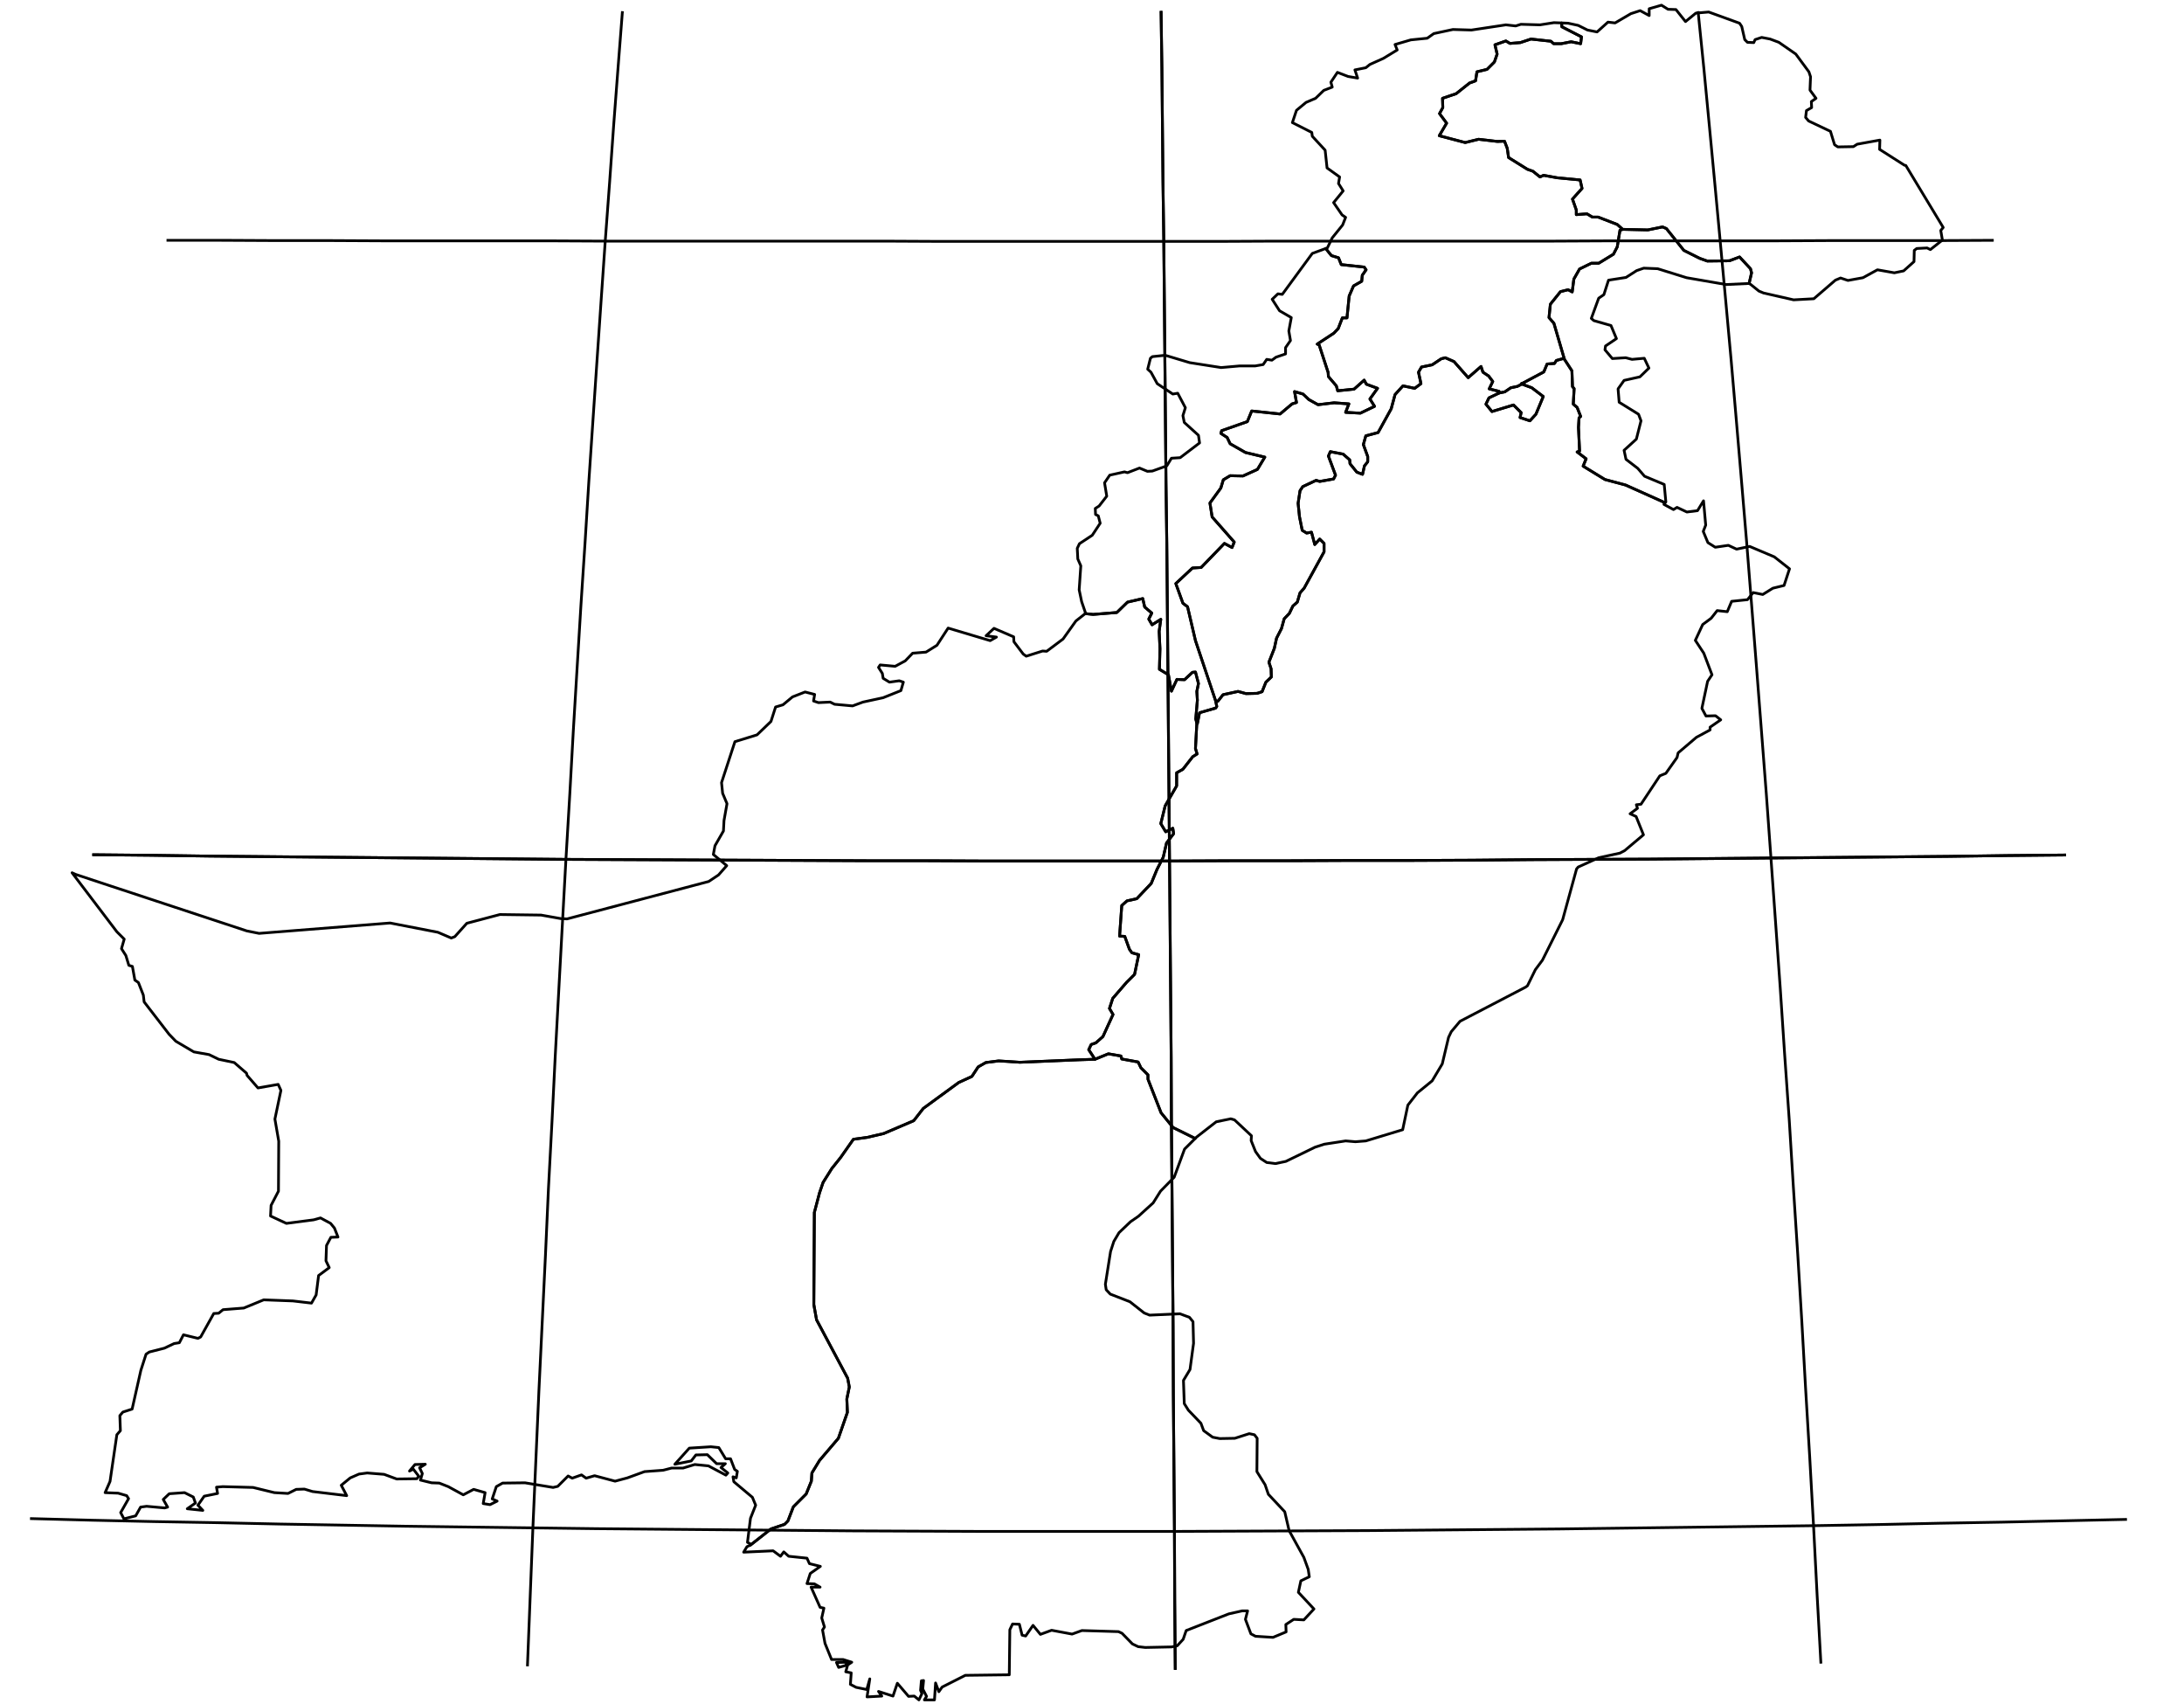 <?xml version="1.0" encoding="utf-8"?><!DOCTYPE svg  PUBLIC '-//W3C//DTD SVG 1.1//EN'  'http://www.w3.org/Graphics/SVG/1.1/DTD/svg11.dtd'><svg enable_background="new 0 0 800 624" height="624px" pretty_print="False" style="stroke-linejoin: round; stroke:#000; fill: none;" version="1.1" viewBox="0 0 800 624" width="800px" xmlns="http://www.w3.org/2000/svg" xmlns:xlink="http://www.w3.org/1999/xlink"><defs><style type="text/css"><![CDATA[path { fill-rule: evenodd; }]]></style></defs><g class="" id="pak"><path d="M397.4,224.8L394.1,227.4L389.4,234.0L383.4,238.5L381.9,238.4L375.9,240.3L374.8,239.5L371.4,235.0L371.3,233.2L364.1,230.1L361.2,232.8L365.0,233.3L362.7,234.6L347.3,230.0L343.2,236.3L339.2,238.8L334.3,239.2L331.6,242.0L327.9,244.0L322.4,243.5L321.8,244.4L323.2,246.6L323.5,248.4L325.8,249.8L329.4,249.3L330.9,249.8L330.0,252.9L323.5,255.5L316.1,257.1L312.3,258.5L305.7,257.9L304.1,257.1L299.8,257.3L298.0,256.7L298.4,254.3L294.9,253.4L290.3,255.2L286.8,258.1L284.1,258.9L282.4,264.2L277.3,269.1L269.2,271.6L264.3,286.6L264.7,290.5L266.3,294.3L265.2,300.5L265.0,304.3L261.9,309.7L261.3,312.9L266.2,317.0L263.2,320.4L259.6,322.8L207.7,336.5L205.5,336.4L198.2,335.1L183.1,334.9L171.0,338.1L166.6,343.0L165.3,343.5L160.4,341.4L142.9,338.0L94.9,341.8L90.4,340.9L41.0,324.6L27.7,320.2L26.4,319.6L42.8,341.2L45.5,343.9L44.5,347.4L46.1,349.9L47.2,353.5L48.5,353.9L49.4,358.9L50.7,359.8L52.5,364.4L52.8,366.9L61.9,378.7L64.4,381.3L71.0,385.2L76.6,386.2L80.1,387.9L85.8,389.1L90.3,393.0L90.5,393.8L94.5,398.4L101.9,397.1L102.9,399.3L100.7,409.8L102.1,417.9L102.0,436.2L99.3,441.4L99.1,445.3L104.9,448.0L114.9,446.7L117.4,446.0L121.1,448.0L122.5,449.7L123.8,453.0L121.2,453.1L119.6,456.1L119.4,461.7L120.6,464.2L116.7,467.1L115.8,474.2L114.1,477.2L107.3,476.4L96.6,476.0L89.3,479.0L81.7,479.6L80.1,480.9L78.3,481.0L73.5,489.6L72.5,490.1L67.2,488.8L65.7,491.7L63.8,492.0L60.2,493.7L54.7,495.1L53.5,495.9L51.6,501.8L48.4,516.0L45.0,517.1L43.9,518.4L44.1,523.9L42.8,525.4L40.3,542.5L38.5,546.6L43.3,546.8L46.4,547.7L47.1,548.8L44.2,553.9L45.4,556.2L49.7,555.1L51.5,551.9L53.7,551.6L60.3,552.2L61.4,551.9L59.8,549.1L62.0,547.0L67.6,546.6L70.8,548.2L71.6,550.4L68.6,552.5L74.3,553.1L72.5,551.2L74.8,547.9L79.7,546.9L79.3,544.6L81.6,544.4L92.7,544.7L100.5,546.6L105.5,546.9L108.5,545.4L111.5,545.3L114.5,546.2L127.0,547.7L125.0,543.9L128.3,541.2L131.5,539.8L134.5,539.4L140.7,539.9L145.3,541.6L152.7,541.5L153.4,540.6L151.4,538.0L150.0,538.7L152.0,536.3L155.8,536.2L153.7,537.5L154.7,539.6L154.0,542.0L158.1,543.0L160.9,543.1L164.2,544.4L169.7,547.4L173.5,545.4L177.7,546.6L177.0,550.6L179.5,551.0L182.1,549.7L180.3,548.9L181.8,544.4L184.1,543.1L192.3,543.0L202.6,544.7L204.3,544.3L208.1,540.5L209.6,541.3L213.0,540.1L214.7,541.3L217.8,540.4L225.3,542.4L229.8,541.2L236.1,538.9L242.9,538.4L246.0,537.6L250.2,537.6L254.5,536.3L259.5,536.8L265.9,540.2L266.6,539.4L264.1,537.4L265.7,536.0L262.5,536.0L259.1,532.7L254.9,532.8L253.2,535.0L247.2,536.2L252.5,530.3L260.4,529.8L263.3,530.1L265.8,534.2L267.6,534.2L269.1,538.1L270.1,538.8L269.7,541.2L268.5,540.8L268.8,542.6L275.6,548.3L276.8,551.2L274.9,556.0L273.8,564.8L274.9,565.4L274.9,565.8L282.4,559.9L287.4,558.2L288.6,557.0L290.6,551.8L295.3,547.1L297.2,542.4L297.4,539.4L300.2,534.8L307.1,526.7L310.4,517.2L310.2,512.3L311.1,507.9L310.5,504.7L299.1,483.3L298.1,477.7L298.3,444.0L300.2,436.8L301.5,433.0L304.7,427.9L307.9,423.9L312.6,417.2L317.7,416.5L323.7,415.1L334.7,410.4L338.2,405.9L351.2,396.4L356.0,394.2L358.3,390.7L361.1,389.1L365.8,388.5L373.6,389.0L395.1,388.1L401.1,387.9L398.8,384.4L399.7,382.5L401.4,381.9L404.0,379.6L407.7,371.5L406.4,369.3L407.6,365.6L412.7,359.7L415.6,356.8L417.1,349.6L414.6,348.9L413.7,347.6L412.0,342.9L410.1,342.8L410.9,331.6L412.8,329.9L416.4,329.1L421.7,323.5L423.8,318.4L426.1,313.9L427.3,308.7L429.9,305.3L429.6,303.3L427.0,304.6L425.2,301.6L426.8,295.1L431.0,287.8L431.0,283.0L433.3,281.7L436.9,277.1L438.5,276.1L437.9,274.1L438.4,264.8L438.0,263.3L438.6,256.4L438.4,253.2L439.0,250.3L437.9,246.1L436.8,246.2L433.9,248.9L431.1,248.8L429.1,253.1L428.0,247.1L424.7,245.1L424.9,237.6L424.6,231.2L425.2,226.8L422.0,228.8L420.8,226.7L421.9,224.5L419.3,222.3L418.6,219.2L413.0,220.5L409.1,224.3L400.4,225.0L397.5,224.7L397.4,224.8Z " data-name="Baluchistan"/><path d="M594.4,84.0L593.4,84.3L592.4,90.4L591.0,93.1L585.6,96.4L582.9,96.4L578.6,98.5L576.5,102.2L575.9,106.9L574.4,106.1L571.6,106.8L567.9,111.4L567.4,116.3L569.2,118.4L573.0,131.4L573.0,131.5L575.8,135.8L576.0,141.6L576.6,142.3L576.3,148.0L577.7,149.2L579.0,152.5L578.4,153.0L578.2,156.5L578.6,165.2L577.7,165.5L581.0,168.0L579.9,170.7L587.9,175.6L595.4,177.6L609.9,184.1L610.2,183.8L609.6,177.4L602.4,174.4L599.9,171.5L595.6,168.2L594.9,164.9L599.4,160.8L601.1,154.1L600.2,151.7L593.1,147.3L592.7,142.4L594.9,139.3L600.7,138.0L604.0,134.8L602.3,131.2L597.8,131.6L595.5,131.0L590.6,131.3L587.9,128.1L588.1,126.7L592.1,124.0L590.1,119.2L583.8,117.4L582.9,116.6L585.6,109.2L587.5,107.9L589.2,102.6L595.6,101.6L599.5,99.1L602.1,98.2L607.2,98.4L617.8,101.7L632.3,104.2L640.7,103.8L640.7,103.8L641.6,99.9L641.2,98.4L637.2,94.1L633.5,95.5L625.4,95.6L622.6,94.6L616.8,91.7L610.4,83.7L609.0,83.1L603.6,84.2L594.9,84.0L594.4,84.0Z " data-name="Azad Kashmir"/><path d="M557.3,140.5L557.0,140.9L555.8,141.5L553.4,142.0L551.2,143.5L549.2,143.9L545.4,145.7L544.3,148.0L546.5,150.7L554.4,148.3L557.2,151.1L556.8,152.9L560.4,154.1L562.6,151.7L565.3,145.2L561.1,142.0L557.6,140.7L557.3,140.5Z " data-name="F.C.T."/><path d="M572.0,8.4L572.1,9.8L579.3,13.5L579.0,16.0L575.5,15.3L571.9,16.0L569.1,16.0L568.1,15.1L560.8,14.3L556.9,15.6L553.1,15.9L551.6,15.0L547.6,16.4L548.4,19.8L547.4,22.7L544.7,25.4L541.0,26.3L540.5,29.6L538.3,30.4L533.4,34.3L528.4,36.0L528.5,39.4L527.3,41.6L529.9,45.1L527.2,49.7L536.7,52.2L541.6,51.0L548.5,51.8L551.1,51.7L552.1,54.3L552.6,57.7L559.5,62.0L561.5,62.7L564.1,64.8L565.4,64.2L570.4,65.1L578.8,65.9L579.5,69.0L576.0,72.9L577.4,76.9L577.4,78.6L581.3,78.3L583.3,79.5L585.4,79.5L592.4,82.2L594.4,84.0L594.4,84.0L594.9,84.0L603.6,84.2L609.0,83.1L610.4,83.7L616.8,91.7L622.6,94.6L625.4,95.6L633.5,95.5L637.2,94.1L641.2,98.4L641.6,99.9L640.7,103.8L641.2,104.1L644.3,106.6L646.0,107.3L657.0,109.8L664.4,109.4L672.3,102.6L674.2,101.8L676.9,102.7L682.4,101.7L687.7,98.8L693.9,99.9L697.3,99.2L701.1,95.8L701.2,91.7L702.1,91.0L705.9,90.8L707.1,91.4L711.5,87.9L710.9,84.4L711.8,83.3L698.1,60.6L697.6,60.5L688.5,54.7L688.6,51.3L680.3,52.8L678.9,53.7L673.2,53.8L672.0,53.0L670.5,48.1L662.5,44.3L661.4,43.0L661.7,40.5L663.6,39.4L663.5,37.2L665.2,36.0L663.0,33.0L663.2,28.1L662.6,26.3L657.8,19.8L651.6,15.5L648.4,14.3L645.3,13.7L642.9,14.5L642.4,15.6L640.1,15.5L639.1,14.5L638.0,9.7L637.2,8.5L625.9,4.4L621.2,4.8L617.4,7.9L613.9,3.5L611.0,3.4L608.6,1.9L604.1,3.2L604.1,5.7L600.8,3.9L597.4,5.0L591.6,8.4L589.0,8.1L585.0,11.7L581.5,11.0L578.1,9.3L574.4,8.5L572.0,8.4Z " data-name="Northern Areas"/><path d="M480.7,92.8L469.7,107.8L468.1,107.6L466.0,109.6L468.7,113.8L473.0,116.3L472.1,121.2L472.7,124.7L470.9,127.3L470.9,129.6L467.4,130.8L465.9,131.9L464.0,131.6L462.7,133.5L459.8,134.0L454.1,134.0L447.3,134.6L435.8,132.8L426.8,130.1L422.1,130.6L421.4,131.2L420.4,135.2L421.6,136.3L423.9,140.5L429.6,144.3L431.4,144.0L434.2,149.3L433.3,152.2L433.8,154.7L439.0,159.4L439.4,162.2L432.3,167.6L429.1,167.8L427.4,170.6L422.1,172.5L420.3,172.6L417.4,171.4L413.0,173.1L411.9,172.8L406.5,174.0L404.6,176.8L405.4,181.7L402.6,185.3L401.2,186.2L401.3,188.4L402.3,188.9L403.0,191.6L400.1,196.0L395.4,199.1L394.6,200.8L394.8,204.7L395.9,207.2L395.3,216.0L396.2,220.3L397.6,224.4L397.5,224.7L400.4,225.0L409.1,224.3L413.0,220.5L418.6,219.2L419.3,222.3L421.9,224.5L420.8,226.7L422.0,228.8L425.2,226.8L424.6,231.2L424.9,237.6L424.7,245.1L428.0,247.1L429.1,253.1L431.1,248.8L433.9,248.9L436.8,246.2L437.9,246.1L439.0,250.3L438.4,253.2L438.6,256.4L438.0,263.3L438.4,264.8L438.6,265.0L439.4,261.0L445.3,259.3L445.7,258.7L445.3,256.7L437.9,234.6L435.0,222.2L433.3,220.9L430.7,213.7L436.8,208.0L440.0,207.8L448.5,199.0L451.3,200.5L452.1,198.5L444.0,189.3L443.2,184.2L447.2,178.7L448.1,175.7L450.6,174.2L455.3,174.3L460.6,171.9L463.3,167.4L456.2,165.7L450.6,162.5L449.5,160.2L447.2,158.7L447.5,157.7L456.9,154.4L458.5,150.5L468.9,151.6L473.3,147.9L474.9,147.4L474.2,143.4L477.3,144.3L479.4,146.3L482.8,148.2L488.7,147.5L494.1,147.9L492.9,151.0L498.3,151.3L503.5,148.8L501.8,146.1L504.6,142.2L500.5,140.7L499.7,139.2L496.0,142.5L490.0,143.1L489.5,141.3L486.6,137.9L486.5,136.4L483.2,126.3L482.5,126.0L488.6,122.0L490.2,120.3L491.7,116.4L493.4,116.4L494.2,108.4L495.8,104.7L498.8,103.0L499.0,100.8L500.4,98.8L499.7,97.8L491.3,96.9L490.3,94.4L487.7,93.6L485.6,91.0L480.7,92.8Z " data-name="F.A.T.A."/><path d="M445.3,256.7L445.7,258.7L445.3,259.3L439.4,261.0L438.6,265.0L438.4,264.8L437.9,274.1L438.5,276.1L436.9,277.1L433.3,281.7L431.0,283.0L431.0,287.8L426.8,295.1L425.2,301.6L427.0,304.6L429.6,303.3L429.9,305.3L427.3,308.7L426.1,313.9L423.8,318.4L421.7,323.5L416.4,329.1L412.8,329.9L410.9,331.6L410.1,342.8L412.0,342.9L413.7,347.6L414.6,348.9L417.1,349.6L415.6,356.8L412.7,359.7L407.6,365.6L406.4,369.3L407.7,371.5L404.0,379.6L401.4,381.9L399.7,382.5L398.8,384.4L401.1,387.9L406.0,385.9L410.6,386.7L410.9,387.8L416.9,388.9L417.9,391.0L420.5,393.6L420.5,395.2L425.3,407.5L429.7,412.9L437.8,416.9L438.3,416.4L445.5,410.8L450.8,409.7L452.2,410.1L458.4,415.9L458.3,417.7L459.9,421.7L461.7,424.2L464.0,425.7L467.2,426.1L471.0,425.3L481.7,420.1L485.1,419.0L492.9,417.8L496.5,418.1L500.3,417.8L513.8,413.7L515.7,404.7L519.2,400.2L524.6,395.8L528.3,389.6L530.6,379.9L531.6,377.8L534.8,374.0L558.8,361.5L559.5,361.0L562.4,355.1L565.0,351.6L572.4,336.8L577.5,318.2L578.1,317.5L585.6,314.1L593.4,312.4L595.1,311.5L602.0,305.7L599.3,299.0L597.1,298.0L599.8,296.0L599.4,294.7L601.1,294.5L608.0,284.1L610.2,283.2L614.3,277.4L614.7,275.7L621.4,270.0L626.4,267.3L626.4,266.3L630.3,263.6L628.4,262.1L624.9,262.2L623.4,259.4L625.5,249.5L627.1,247.1L624.1,239.2L621.0,234.5L623.7,228.7L626.8,226.4L629.0,223.6L632.7,224.0L634.3,220.2L640.1,219.6L642.2,217.0L645.7,217.7L649.4,215.4L653.5,214.4L655.5,208.3L649.9,203.9L640.9,200.1L636.1,201.1L633.1,199.7L628.3,200.4L625.6,198.7L623.9,194.6L624.8,192.3L624.0,183.4L621.8,187.0L617.9,187.5L614.3,185.8L613.0,186.6L609.5,184.7L609.9,184.2L609.9,184.1L595.4,177.6L587.9,175.6L579.9,170.7L581.0,168.0L577.7,165.5L578.6,165.2L578.2,156.5L578.4,153.0L579.0,152.5L577.7,149.2L576.3,148.0L576.6,142.3L576.0,141.6L575.8,135.8L573.0,131.5L572.6,131.3L570.1,132.0L569.4,133.1L566.7,133.3L565.5,136.2L558.0,140.2L557.3,140.5L557.6,140.7L561.1,142.0L565.3,145.2L562.6,151.7L560.4,154.1L556.8,152.9L557.2,151.1L554.4,148.3L546.5,150.7L544.3,148.0L545.4,145.7L549.2,143.9L549.1,143.3L545.5,142.4L546.8,139.7L545.3,137.7L543.2,136.3L542.5,134.2L537.8,138.3L532.6,132.4L529.4,131.0L527.9,131.4L524.6,133.6L520.7,134.4L519.6,136.3L520.5,140.5L518.2,142.2L513.9,141.3L511.0,144.5L509.6,149.7L504.8,158.4L500.3,159.6L499.4,162.8L501.0,167.2L501.0,169.1L499.8,170.6L499.1,173.7L497.0,172.9L494.5,169.8L494.4,168.4L492.0,166.3L487.3,165.4L486.6,167.0L489.2,174.0L488.5,175.4L483.4,176.3L482.1,175.9L477.2,178.2L476.2,179.7L475.5,184.3L476.0,189.2L477.0,194.2L478.6,195.2L480.4,194.9L481.6,199.4L483.4,197.4L485.0,199.0L485.0,202.1L477.7,215.4L476.2,217.1L475.2,220.5L473.6,221.9L472.3,224.6L470.4,226.6L469.4,230.2L467.6,233.7L466.8,237.4L464.8,242.5L465.6,244.9L465.7,247.9L463.7,249.8L462.3,253.3L460.5,253.9L456.4,254.0L453.5,253.2L448.0,254.4L446.1,256.8L445.3,256.7Z " data-name="Punjab"/><path d="M310.5,608.7L306.4,608.8L307.2,610.6L309.7,609.9L310.5,608.7Z M437.8,416.9L429.7,412.9L425.3,407.5L420.5,395.2L420.5,393.6L417.9,391.0L416.9,388.9L410.9,387.8L410.6,386.7L406.0,385.9L401.1,387.9L395.1,388.1L373.6,389.0L365.8,388.5L361.1,389.1L358.3,390.7L356.0,394.2L351.2,396.4L338.2,405.9L334.7,410.4L323.7,415.1L317.7,416.5L312.6,417.2L307.9,423.9L304.7,427.9L301.5,433.0L300.2,436.8L298.3,444.0L298.1,477.7L299.1,483.3L310.5,504.7L311.1,507.9L310.2,512.3L310.4,517.2L307.1,526.7L300.2,534.8L297.4,539.4L297.2,542.4L295.3,547.1L290.6,551.8L288.6,557.0L287.4,558.2L282.4,559.9L274.9,565.8L273.6,566.4L272.4,568.4L283.2,567.9L285.9,569.9L287.1,568.3L288.9,569.9L295.6,570.6L296.5,572.6L300.5,573.6L296.8,576.2L295.6,579.9L298.3,580.0L300.4,581.2L297.1,581.2L300.4,588.6L301.8,588.9L301.0,592.5L302.0,595.8L301.3,596.9L302.2,601.8L304.6,607.7L308.8,607.7L312.0,608.7L310.5,609.7L309.8,612.2L311.8,612.6L311.5,616.8L313.6,617.9L317.5,618.7L318.6,614.8L317.6,621.4L323.0,621.1L321.8,619.4L327.1,621.1L328.7,616.4L332.8,621.2L334.9,621.1L336.6,622.5L337.7,620.2L337.2,619.0L337.5,615.5L338.3,615.4L338.0,618.5L339.4,621.2L338.6,622.5L342.3,622.5L342.7,616.3L343.9,619.5L345.1,617.8L353.6,613.5L369.7,613.3L369.9,596.8L370.9,594.7L373.4,594.8L374.4,598.8L375.7,599.1L378.4,595.2L381.1,598.5L385.2,597.0L392.7,598.4L396.3,597.1L409.7,597.5L411.0,598.1L414.8,602.0L416.9,603.0L419.5,603.3L429.1,603.1L431.2,602.7L433.4,600.3L434.5,597.1L450.1,591.0L455.0,589.9L457.0,589.9L456.2,593.0L458.2,598.3L459.9,599.2L466.3,599.6L471.1,597.6L471.0,594.9L473.9,593.0L477.6,593.2L481.3,589.2L475.6,583.1L476.5,578.9L479.6,577.4L479.2,574.7L477.6,570.3L472.2,560.5L470.6,553.6L464.6,547.2L463.4,543.7L460.4,538.9L460.5,526.7L459.5,525.4L457.6,525.0L452.3,526.7L446.8,526.8L444.2,526.3L440.9,523.9L439.9,521.2L435.3,516.4L433.8,514.0L433.5,505.5L435.9,501.5L437.2,491.9L437.0,484.0L435.7,482.4L432.2,481.1L421.1,481.6L419.1,480.8L413.9,476.7L406.7,473.9L405.2,472.3L404.9,470.3L406.8,458.3L408.0,454.6L409.9,451.4L414.1,447.4L417.0,445.4L422.4,440.5L425.1,436.2L430.1,431.1L433.9,420.8L437.8,416.9Z " data-name="Sind"/><path d="M572.0,8.4L569.2,8.3L564.1,9.1L557.1,8.9L555.2,9.5L551.6,9.1L539.0,11.0L532.2,10.8L525.2,12.3L522.8,14.0L516.8,14.6L511.0,16.3L511.8,18.3L506.7,21.4L501.8,23.6L500.3,24.8L496.3,25.6L497.3,28.6L493.8,28.0L489.9,26.5L487.5,30.1L488.0,31.9L484.9,33.1L481.9,36.0L478.4,37.5L474.9,40.4L473.4,44.9L480.5,48.5L480.7,49.9L485.4,55.0L486.1,61.5L490.7,64.8L490.3,67.2L492.0,69.9L488.5,74.2L491.6,78.7L492.9,79.6L491.8,82.4L488.0,87.1L486.2,90.8L485.6,91.0L487.7,93.6L490.3,94.4L491.3,96.9L499.7,97.8L500.4,98.8L499.0,100.8L498.8,103.0L495.8,104.7L494.2,108.4L493.4,116.4L491.7,116.4L490.2,120.3L488.6,122.0L482.5,126.0L483.2,126.3L486.5,136.4L486.6,137.9L489.5,141.3L490.0,143.1L496.0,142.5L499.7,139.2L500.5,140.7L504.6,142.2L501.8,146.1L503.5,148.8L498.3,151.3L492.9,151.0L494.1,147.9L488.7,147.5L482.8,148.2L479.4,146.3L477.3,144.3L474.2,143.4L474.9,147.4L473.3,147.9L468.9,151.6L458.5,150.5L456.9,154.4L447.5,157.7L447.2,158.7L449.5,160.2L450.6,162.5L456.2,165.7L463.3,167.4L460.6,171.9L455.3,174.3L450.6,174.2L448.1,175.7L447.2,178.7L443.2,184.2L444.0,189.3L452.1,198.5L451.3,200.5L448.5,199.0L440.0,207.8L436.8,208.0L430.7,213.7L433.3,220.9L435.0,222.2L437.9,234.6L445.3,256.7L446.1,256.8L448.0,254.4L453.5,253.2L456.4,254.0L460.5,253.9L462.3,253.3L463.7,249.8L465.7,247.9L465.6,244.9L464.8,242.5L466.8,237.4L467.6,233.7L469.4,230.2L470.4,226.6L472.3,224.6L473.6,221.9L475.2,220.5L476.2,217.1L477.7,215.4L485.0,202.1L485.0,199.0L483.4,197.4L481.6,199.4L480.4,194.9L478.6,195.2L477.0,194.2L476.0,189.2L475.5,184.3L476.2,179.7L477.2,178.2L482.1,175.9L483.4,176.3L488.5,175.4L489.2,174.0L486.6,167.0L487.3,165.4L492.0,166.3L494.4,168.4L494.5,169.8L497.0,172.9L499.1,173.7L499.8,170.6L501.0,169.1L501.0,167.2L499.4,162.8L500.3,159.6L504.8,158.4L509.6,149.7L511.0,144.5L513.9,141.3L518.2,142.2L520.5,140.5L519.6,136.3L520.7,134.4L524.6,133.6L527.9,131.4L529.4,131.0L532.6,132.4L537.8,138.3L542.5,134.2L543.2,136.3L545.3,137.7L546.8,139.7L545.5,142.4L549.1,143.3L549.2,143.9L551.2,143.5L553.4,142.0L555.8,141.5L557.0,140.9L557.3,140.5L558.0,140.2L565.5,136.2L566.7,133.3L569.4,133.1L570.1,132.0L572.6,131.3L573.0,131.5L573.0,131.4L569.2,118.4L567.4,116.3L567.9,111.4L571.6,106.8L574.4,106.1L575.9,106.9L576.5,102.2L578.6,98.5L582.9,96.4L585.6,96.4L591.0,93.1L592.4,90.4L593.4,84.3L594.4,84.0L594.4,84.0L592.4,82.2L585.4,79.5L583.3,79.5L581.3,78.3L577.4,78.6L577.4,76.9L576.0,72.9L579.5,69.0L578.8,65.9L570.4,65.1L565.4,64.2L564.1,64.8L561.5,62.7L559.5,62.0L552.6,57.7L552.1,54.3L551.1,51.7L548.5,51.8L541.6,51.0L536.7,52.2L527.2,49.7L529.9,45.1L527.3,41.6L528.5,39.4L528.4,36.0L533.4,34.3L538.3,30.4L540.5,29.6L541.0,26.3L544.7,25.4L547.4,22.7L548.4,19.8L547.6,16.4L551.6,15.0L553.1,15.9L556.9,15.6L560.8,14.3L568.1,15.1L569.1,16.0L571.9,16.0L575.5,15.3L579.0,16.0L579.3,13.5L572.1,9.8L572.0,8.4L572.0,8.4Z " data-name="N.W.F.P."/></g><g class="" id="graticule"><path d="M11.0,556.1L33.7,556.7L56.5,557.2L79.5,557.6L102.5,558.1L125.6,558.5L148.7,558.9L171.9,559.2L195.2,559.5L218.6,559.8L242.0,560.0L265.4,560.2L288.9,560.4L312.4,560.6L335.9,560.7L359.5,560.8L383.0,560.8L406.6,560.8L430.2,560.8L453.7,560.7L477.3,560.6L500.8,560.5L524.3,560.3L547.7,560.1L571.1,559.9L594.5,559.6L617.8,559.3L641.1,559.0L664.3,558.7L687.4,558.3L710.5,557.8L733.4,557.4L756.3,556.9L779.1,556.4 "/><path d="M33.8,313.0L55.2,313.2L76.7,313.5L98.3,313.7L120.0,313.9L141.7,314.1L163.5,314.3L185.4,314.5L207.3,314.7L229.3,314.8L251.3,314.9L273.4,315.0L295.5,315.1L317.6,315.2L339.7,315.2L361.9,315.3L384.0,315.3L406.2,315.3L428.4,315.3L450.6,315.2L472.7,315.2L494.8,315.1L516.9,315.1L539.0,315.0L561.0,314.8L583.0,314.7L605.0,314.6L626.9,314.4L648.7,314.2L670.5,314.0L692.2,313.8L713.8,313.6L735.4,313.3L756.8,313.1 "/><path d="M61.0,88.0L80.9,88.0L100.8,88.1L120.8,88.1L140.9,88.2L161.0,88.2L181.2,88.2L201.4,88.2L221.7,88.3L242.1,88.3L262.4,88.3L282.9,88.3L303.3,88.3L323.8,88.3L344.2,88.4L364.7,88.4L385.2,88.4L405.8,88.4L426.3,88.4L446.8,88.4L467.2,88.3L487.7,88.3L508.2,88.3L528.6,88.3L549.0,88.3L569.3,88.3L589.7,88.2L609.9,88.2L630.1,88.2L650.3,88.2L670.4,88.1L690.4,88.1L710.4,88.1L730.3,88.0 "/><path d="M193.2,610.2L194.2,584.8L195.2,559.5L196.3,534.4L197.4,509.4L198.6,484.5L199.8,459.7L200.9,435.2L202.2,410.7L203.4,386.4L204.7,362.3L206.0,338.4L207.3,314.7L208.7,291.1L210.0,267.7L211.4,244.5L212.8,221.6L214.3,198.8L215.7,176.2L217.2,153.9L218.7,131.8L220.2,109.9L221.7,88.3L223.3,66.8L224.8,45.7L226.4,24.7L228.0,4.1 "/><path d="M430.5,611.5L430.3,586.1L430.2,560.8L430.0,535.6L429.8,510.5L429.7,485.5L429.5,460.7L429.3,436.1L429.1,411.6L429.0,387.2L428.8,363.1L428.6,339.1L428.4,315.3L428.2,291.7L428.0,268.2L427.8,245.0L427.6,222.0L427.4,199.1L427.1,176.5L426.9,154.2L426.7,132.0L426.5,110.1L426.3,88.4L426.0,66.9L425.8,45.7L425.6,24.7L425.3,4.0 "/><path d="M667.0,609.2L665.6,583.9L664.3,558.7L662.9,533.6L661.4,508.6L660.0,483.8L658.5,459.1L656.9,434.5L655.4,410.1L653.7,385.9L652.1,361.8L650.4,337.9L648.7,314.2L647.0,290.7L645.2,267.4L643.4,244.2L641.6,221.3L639.8,198.6L637.9,176.0L636.0,153.7L634.1,131.7L632.1,109.8L630.1,88.2L628.1,66.8L626.1,45.7L624.1,24.8L622.0,4.1 "/></g><g class="" id="graticule_1"><path d="M33.8,313.0L55.2,313.2L76.7,313.5L98.3,313.7L120.0,313.9L141.7,314.1L163.5,314.3L185.4,314.5L207.3,314.7L229.3,314.8L251.3,314.9L273.4,315.0L295.5,315.1L317.6,315.2L339.7,315.2L361.9,315.3L384.0,315.3L406.2,315.3L428.4,315.3L450.6,315.2L472.7,315.2L494.8,315.1L516.9,315.1L539.0,315.0L561.0,314.8L583.0,314.7L605.0,314.6L626.9,314.4L648.7,314.2L670.5,314.0L692.2,313.8L713.8,313.6L735.4,313.3L756.8,313.1 "/><path d="M430.5,611.5L430.3,586.1L430.2,560.8L430.0,535.6L429.8,510.5L429.7,485.5L429.5,460.7L429.3,436.1L429.1,411.6L429.0,387.2L428.8,363.1L428.6,339.1L428.4,315.3L428.2,291.7L428.0,268.2L427.8,245.0L427.6,222.0L427.4,199.1L427.1,176.5L426.9,154.2L426.7,132.0L426.5,110.1L426.3,88.4L426.0,66.9L425.8,45.7L425.6,24.7L425.3,4.0 "/></g></svg>